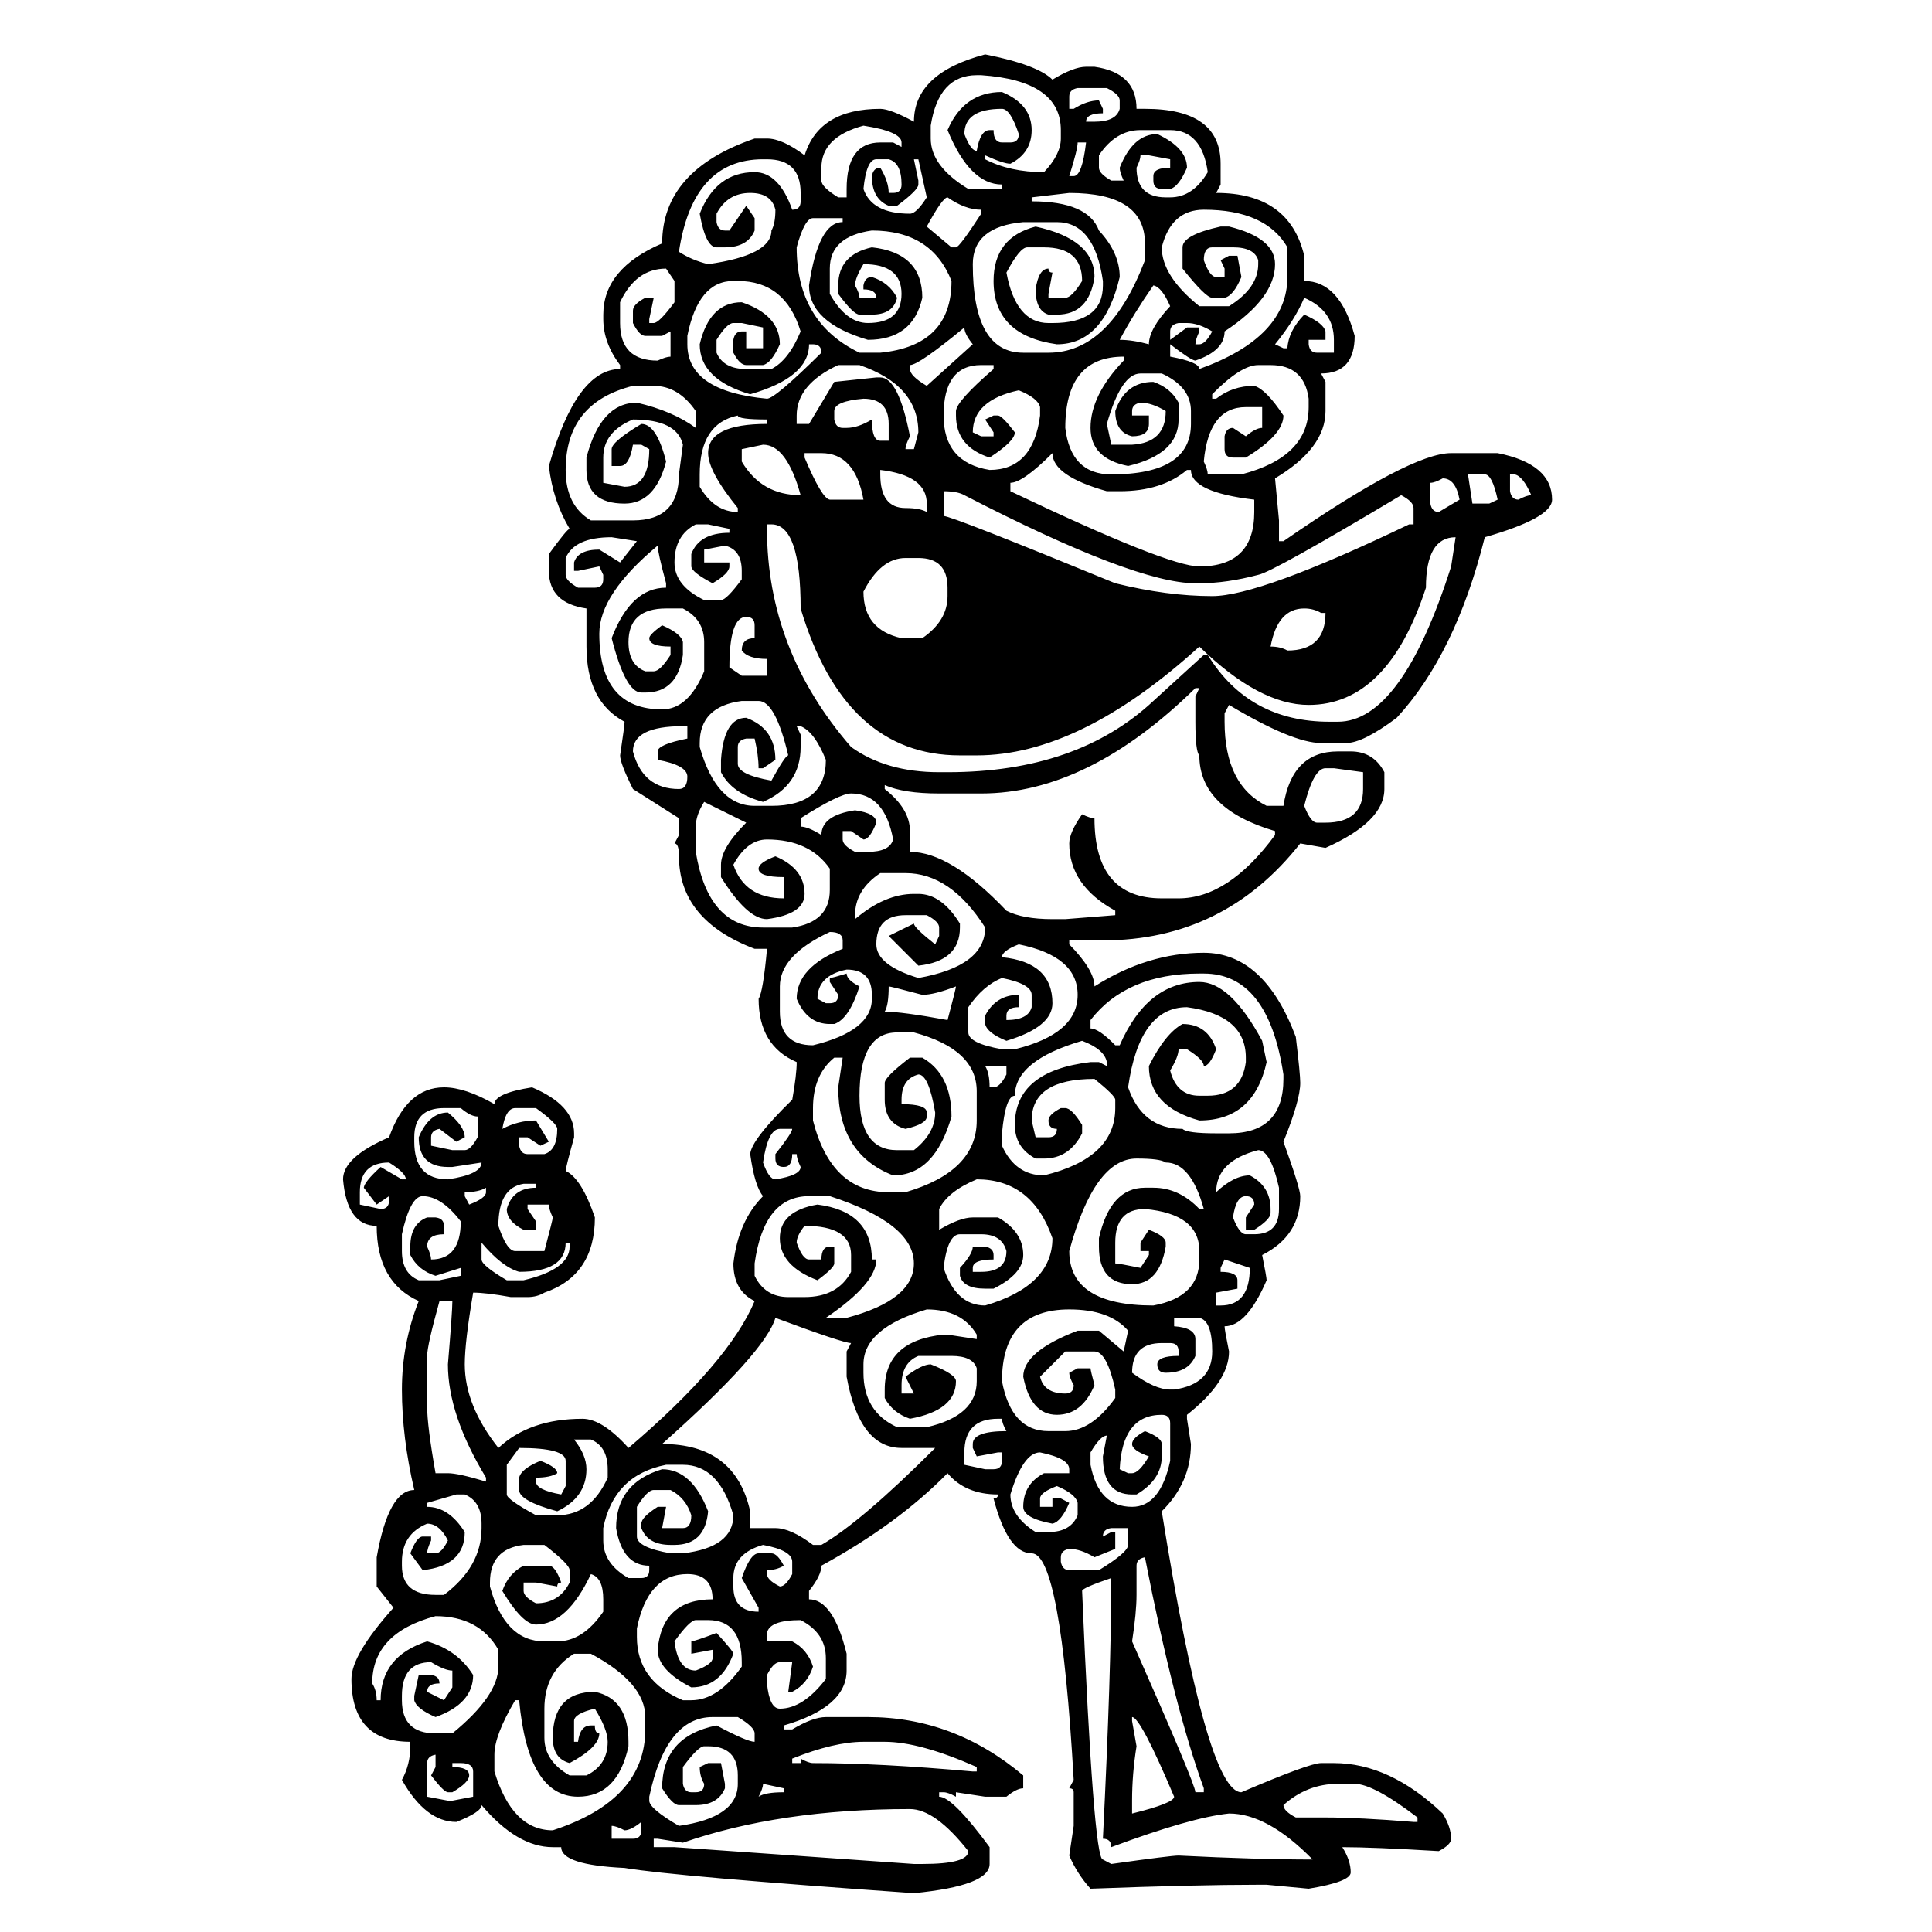 <?xml version="1.0" encoding="utf-8"?>
<!-- Generator: Adobe Illustrator 17.0.0, SVG Export Plug-In . SVG Version: 6.00 Build 0)  -->
<!DOCTYPE svg PUBLIC "-//W3C//DTD SVG 1.1//EN" "http://www.w3.org/Graphics/SVG/1.1/DTD/svg11.dtd">
<svg version="1.1" id="Layer_1" xmlns="http://www.w3.org/2000/svg" xmlns:xlink="http://www.w3.org/1999/xlink" x="0px" y="0px"
	 width="200px" height="200px" viewBox="0 0 200 200" enable-background="new 0 0 200 200" xml:space="preserve">
<g>
	<path d="M101.982,5.632c3.618,0.717,5.94,1.587,6.965,2.612c1.468-0.887,2.629-1.332,3.482-1.332h0.87
		c2.901,0.41,4.354,1.861,4.354,4.353h0.87c5.224,0,7.835,1.895,7.835,5.684V19.1l-0.461,0.871c5.053,0,8.092,2.168,9.116,6.504
		v2.612c2.458,0,4.199,1.895,5.223,5.684c0,2.595-1.16,3.892-3.481,3.892l0.461,0.871v3.021c0,2.561-1.741,4.882-5.224,6.964
		l0.409,4.353v2.151h0.461c8.774-6.077,14.561-9.116,17.36-9.116h4.813c3.756,0.751,5.634,2.356,5.634,4.814
		c0,1.264-2.322,2.561-6.965,3.892c-2.015,8.058-5.053,14.288-9.115,18.692c-2.322,1.741-4.063,2.611-5.224,2.611h-2.611
		c-1.946,0-5.121-1.313-9.525-3.943l-0.461,0.871v0.871c0,4.37,1.45,7.271,4.353,8.706h1.741c0.58-3.755,2.458-5.633,5.634-5.633
		h1.331c1.57,0,2.73,0.717,3.482,2.151v1.741c0,2.253-2.032,4.285-6.094,6.094l-2.612-0.461
		c-5.258,6.692-12.068,10.037-20.433,10.037h-3.482v0.41c1.741,1.775,2.611,3.226,2.611,4.353c3.653-2.321,7.426-3.482,11.317-3.482
		c4.165,0,7.341,2.902,9.525,8.706c0.308,2.561,0.461,4.148,0.461,4.763c0,1.195-0.581,3.227-1.741,6.094
		c1.16,3.209,1.741,5.087,1.741,5.633c0,2.732-1.314,4.763-3.943,6.094c0.308,1.536,0.461,2.407,0.461,2.612
		c-1.365,3.175-2.816,4.763-4.353,4.763c0,0.239,0.153,1.109,0.461,2.611c0,2.083-1.451,4.268-4.353,6.555v0.41l0.409,2.612
		c0,2.663-1.008,4.984-3.021,6.964c3.106,19.391,5.854,29.087,8.245,29.087c4.711-2.015,7.459-3.021,8.245-3.021h1.331
		c3.857,0,7.612,1.741,11.267,5.223c0.58,0.956,0.87,1.826,0.87,2.612c0,0.41-0.427,0.836-1.28,1.28
		c-4.541-0.273-7.869-0.41-9.985-0.41c0.58,0.922,0.87,1.792,0.87,2.612c0,0.648-1.451,1.211-4.353,1.69l-4.354-0.41h-0.87
		c-4.302,0-10.089,0.136-17.36,0.41c-0.922-1.024-1.656-2.168-2.202-3.431l0.461-3.073v-3.482c0-0.273-0.153-0.41-0.461-0.41
		l0.461-0.871c-0.889-15.637-2.339-23.454-4.353-23.454c-1.64,0-2.954-1.895-3.943-5.685c0.307,0,0.461-0.137,0.461-0.41
		c-2.254,0-3.995-0.734-5.224-2.202c-3.449,3.516-7.802,6.708-13.059,9.576c0,0.683-0.428,1.553-1.28,2.612v0.871
		c1.672,0,2.97,1.877,3.892,5.633v1.741c0,2.526-2.168,4.421-6.504,5.685v0.41h0.871c1.434-0.854,2.594-1.28,3.482-1.28h4.353
		c5.94,0,11.3,2.014,16.08,6.043v1.331c-0.444,0-1.024,0.29-1.741,0.871h-2.202l-3.021-0.461v0.461
		c-0.546-0.307-0.973-0.461-1.28-0.461H97.22v0.461c0.922,0,2.663,1.741,5.224,5.224v1.741c0,1.502-2.611,2.509-7.835,3.021
		c-16.524-1.161-26.51-2.032-29.958-2.612c-4.37-0.205-6.555-0.922-6.555-2.151h-0.871c-2.458,0-4.916-1.452-7.374-4.353
		c0,0.478-0.871,1.058-2.611,1.741c-2.118,0-3.995-1.452-5.634-4.353c0.58-1.059,0.871-2.219,0.871-3.482v-0.461
		c-4.063,0-6.095-2.168-6.095-6.504c0-1.673,1.451-4.131,4.354-7.374l-1.741-2.202v-3.021c0.819-4.644,2.116-6.965,3.892-6.965
		c-0.854-3.653-1.28-7.118-1.28-10.396c0-3.175,0.58-6.23,1.741-9.167c-2.902-1.297-4.353-3.892-4.353-7.784
		c-2.049,0-3.21-1.604-3.482-4.813c0-1.537,1.588-2.987,4.763-4.353c1.229-3.448,3.124-5.172,5.685-5.172
		c1.467,0,3.208,0.581,5.223,1.741c0-0.75,1.298-1.332,3.893-1.741c2.901,1.229,4.353,2.816,4.353,4.763v0.41
		c-0.581,2.083-0.87,3.244-0.87,3.482c1.092,0.512,2.1,2.117,3.021,4.813c0,3.995-1.741,6.589-5.224,7.784
		c-0.513,0.307-1.094,0.461-1.741,0.461h-1.741c-1.708-0.308-3.005-0.461-3.893-0.461c-0.58,3.414-0.87,5.889-0.87,7.425
		c0,2.834,1.16,5.718,3.482,8.655c2.15-2.015,5.052-3.021,8.706-3.021c1.364,0,2.952,1.006,4.762,3.021
		c6.931-5.906,11.283-10.976,13.059-15.209c-1.468-0.717-2.201-2.014-2.201-3.892c0.341-2.936,1.364-5.257,3.072-6.965
		c-0.581-0.682-1.024-2.133-1.331-4.353c0.067-0.99,1.519-2.868,4.353-5.633c0.308-1.741,0.461-3.038,0.461-3.892
		c-2.63-1.126-3.943-3.311-3.943-6.555c0.308-0.478,0.597-2.202,0.87-5.172h-1.28c-5.223-1.979-7.835-5.172-7.835-9.576
		c0-0.888-0.153-1.332-0.461-1.332l0.461-0.871v-1.741l-4.763-3.021c-0.888-1.775-1.331-2.936-1.331-3.482
		c0.308-2.048,0.461-3.208,0.461-3.482c-2.63-1.4-3.943-3.995-3.943-7.784v-3.943c-2.595-0.375-3.892-1.672-3.892-3.892v-1.741
		c1.263-1.741,1.979-2.612,2.15-2.612c-1.161-1.946-1.878-4.114-2.15-6.504c1.911-6.691,4.369-10.037,7.374-10.037v-0.41
		c-1.161-1.536-1.741-3.124-1.741-4.763v-0.461c0-3.175,2.031-5.633,6.094-7.374c0-5.052,3.192-8.671,9.576-10.857h1.28
		c1.059,0,2.356,0.581,3.893,1.741c0.989-3.208,3.602-4.813,7.835-4.813c0.683,0,1.844,0.444,3.482,1.332
		C94.608,9.251,97.066,6.93,101.982,5.632z M37.253,123.416v1.28l2.15,0.461c0.58,0,0.871-0.29,0.871-0.871v-0.461l-1.28,0.871
		l-1.332-1.741c0.034-0.41,0.615-1.126,1.741-2.15l2.202,1.28h0.41c0-0.443-0.581-1.024-1.741-1.741
		C38.26,120.343,37.253,121.367,37.253,123.416z M38.533,174.268c0.307,0.478,0.461,1.058,0.461,1.741h0.409
		c0-3.039,1.604-5.07,4.814-6.094c2.082,0.58,3.669,1.741,4.762,3.482c0,1.979-1.298,3.431-3.892,4.353
		c-1.331-0.581-2.066-1.161-2.202-1.741v-0.461l0.461-2.151h1.28c0.58,0.068,0.871,0.358,0.871,0.871c-0.854,0-1.28,0.29-1.28,0.871
		l1.741,0.871l0.87-1.332v-1.741c-0.512,0-1.247-0.291-2.202-0.871c-2.015,0-3.021,1.16-3.021,3.482v0.461
		c0,2.287,1.16,3.431,3.482,3.431h1.741c3.175-2.595,4.763-4.899,4.763-6.914v-1.741c-1.332-2.322-3.5-3.482-6.504-3.482
		C40.718,168.463,38.533,170.785,38.533,174.268z M41.605,127.769v1.741c0,1.536,0.58,2.543,1.741,3.021h2.151l2.201-0.461v-0.819
		l-2.611,0.819c-1.195-0.375-2.066-1.092-2.611-2.151v-0.871c0-1.57,0.58-2.577,1.741-3.021h0.87
		c0.58,0.069,0.871,0.358,0.871,0.871v0.871c-1.161,0-1.741,0.427-1.741,1.28c0.272,0.581,0.409,1.024,0.409,1.332
		c2.049,0,3.072-1.314,3.072-3.943c-1.331-1.741-2.646-2.612-3.942-2.612C42.902,123.825,42.185,125.14,41.605,127.769z
		 M44.218,155.576v0.41c1.502,0,2.799,0.871,3.892,2.612c0,2.321-1.451,3.636-4.353,3.943l-1.28-1.741
		c0.443-1.161,0.87-1.741,1.28-1.741h0.87v0.41c-0.273,0.58-0.409,1.024-0.409,1.332h0.87c0.41,0,0.836-0.444,1.28-1.332
		c-0.581-1.161-1.298-1.741-2.15-1.741c-1.741,0.717-2.612,2.031-2.612,3.943v0.41c0,2.014,1.16,3.021,3.482,3.021h0.871
		c2.594-1.946,3.892-4.25,3.892-6.914v-0.461c0-1.536-0.581-2.543-1.741-3.021h-0.87L44.218,155.576z M42.886,117.731v0.461
		c0,2.595,1.16,3.892,3.482,3.892c2.321-0.341,3.482-0.922,3.482-1.741l-3.021,0.461h-0.461c-2.015,0-3.021-1.024-3.021-3.073
		c0.717-1.707,1.724-2.561,3.021-2.561c1.16,0.956,1.741,1.81,1.741,2.561l-0.87,0.461l-1.741-1.332
		c-0.581,0.103-0.871,0.393-0.871,0.871v0.871l2.202,0.461h1.28c0.409,0,0.853-0.443,1.331-1.332v-2.151
		c-0.479,0-1.059-0.29-1.741-0.871h-1.74C43.91,114.71,42.886,115.717,42.886,117.731z M45.498,134.682
		c-0.854,3.072-1.28,4.967-1.28,5.684v5.224c0,1.332,0.289,3.636,0.87,6.914h1.28c0.717,0,2.031,0.29,3.943,0.87v-0.41
		c-2.63-4.336-3.943-8.245-3.943-11.727c0.308-3.653,0.461-5.838,0.461-6.555H45.498z M44.218,182.513v3.482l2.15,0.41h0.461
		l2.15-0.41v-2.612c0-0.581-0.427-0.87-1.28-0.87h-0.87v0.41c1.16,0,1.741,0.29,1.741,0.871c0,0.478-0.581,1.058-1.741,1.741h-0.461
		c-0.273,0-0.854-0.581-1.741-1.741l0.461-0.871v-1.28C44.507,181.744,44.218,182.034,44.218,182.513z M48.109,123.416v0.41
		l0.461,0.871c1.16-0.443,1.741-0.871,1.741-1.28v-0.461C49.799,123.262,49.064,123.416,48.109,123.416z M49.85,128.639v1.741
		c0,0.41,0.87,1.126,2.611,2.151h1.741c3.176-0.75,4.763-1.912,4.763-3.482v-0.41h-0.409c0,2.015-1.605,3.021-4.814,3.021
		C52.547,131.32,51.25,130.312,49.85,128.639z M50.72,163.821v0.41c1.024,3.79,2.901,5.684,5.634,5.684h1.331
		c1.775,0,3.362-1.024,4.763-3.072v-1.28c0-1.503-0.428-2.374-1.28-2.612c-1.639,3.482-3.533,5.223-5.685,5.223
		c-0.922,0-2.083-1.161-3.482-3.482c0.41-1.196,1.144-2.066,2.202-2.612h2.612c0.443,0,0.87,0.58,1.28,1.741
		c-0.274,0-0.41,0.136-0.41,0.41l-2.202-0.41h-1.28v0.871c0,0.41,0.427,0.836,1.28,1.28c1.604,0,2.766-0.717,3.482-2.151v-1.28
		c0-0.41-0.87-1.28-2.611-2.612h-2.151C51.881,160.202,50.72,161.499,50.72,163.821z M56.354,176.879v3.021
		c0,1.604,0.87,2.901,2.611,3.892h1.741c1.468-0.717,2.202-1.878,2.202-3.482c0-0.854-0.444-1.998-1.331-3.431
		c-1.435,0.341-2.151,0.768-2.151,1.28v2.151h0.41c0.136-1.127,0.58-1.69,1.331-1.69h0.41c0,0.545,0.153,0.819,0.461,0.819
		c0,0.955-1.024,1.979-3.073,3.073c-1.161-0.308-1.741-1.178-1.741-2.612c0-3.175,1.451-4.763,4.354-4.763
		c2.321,0.478,3.481,2.202,3.481,5.172v0.461c-0.751,3.482-2.492,5.223-5.223,5.223c-3.449,0-5.479-3.329-6.095-9.986h-0.409
		c-1.435,2.424-2.151,4.302-2.151,5.633v1.741c1.229,4.062,3.243,6.094,6.043,6.094c6.384-2.083,9.576-5.565,9.576-10.447v-1.28
		c0-2.356-1.878-4.541-5.633-6.555h-1.741C57.379,172.458,56.354,174.353,56.354,176.879z M51.592,126.898
		c0.58,1.741,1.16,2.612,1.741,2.612h3.021c0.58-2.185,0.87-3.346,0.87-3.482c-0.273-0.58-0.409-1.024-0.409-1.332h-2.202v0.461
		l0.87,1.28v0.871h-1.28c-1.161-0.58-1.741-1.297-1.741-2.151c0.41-1.467,1.417-2.202,3.021-2.202v-0.41h-1.28
		C52.462,122.819,51.592,124.27,51.592,126.898z M52.001,116.861c1.093-0.58,2.254-0.871,3.482-0.871l1.332,2.202l-0.871,0.41
		l-1.331-0.871h-0.871v0.871c0.103,0.581,0.393,0.871,0.871,0.871h1.741c0.887-0.273,1.331-1.144,1.331-2.612
		c0-0.375-0.734-1.092-2.202-2.151h-2.15C52.683,114.71,52.24,115.427,52.001,116.861z M59.427,149.021
		c0.854,1.058,1.28,2.082,1.28,3.073c0,1.946-1.008,3.396-3.021,4.353c-2.629-0.717-3.943-1.451-3.943-2.202v-1.28
		c0.137-0.614,0.871-1.195,2.202-1.741c1.16,0.443,1.741,0.871,1.741,1.28c-0.479,0.307-1.212,0.46-2.202,0.46v0.41
		c0,0.581,0.871,1.024,2.612,1.332l0.461-0.871v-2.611c0-0.888-1.605-1.332-4.814-1.332l-1.28,1.741v3.072
		c0,0.341,1.007,1.058,3.021,2.151h2.202c2.321,0,4.062-1.298,5.224-3.892v-0.87c0-1.571-0.581-2.595-1.741-3.073H59.427z
		 M58.556,48.648c0,2.458,0.87,4.199,2.611,5.224h4.353c3.176,0,4.763-1.587,4.763-4.763l0.41-3.073
		c-0.41-1.741-2.134-2.611-5.173-2.611c-2.048,0.854-3.072,2.168-3.072,3.943v2.612l2.202,0.41c1.707,0,2.561-1.297,2.561-3.892
		l-0.819-0.461H65.52c-0.239,1.469-0.683,2.202-1.331,2.202h-0.871v-1.741c0-0.512,1.024-1.382,3.073-2.611
		c1.058,0,1.911,1.298,2.561,3.892c-0.752,2.902-2.186,4.353-4.302,4.353c-2.63,0-3.943-1.16-3.943-3.482v-1.28
		c0.99-3.79,2.731-5.684,5.224-5.684c2.491,0.581,4.523,1.451,6.094,2.612v-1.741c-1.195-1.741-2.646-2.612-4.353-2.612H65.52
		C60.878,41.104,58.556,44.006,58.556,48.648z M58.556,57.764v1.741c0,0.41,0.426,0.854,1.28,1.331h1.741
		c0.58,0,0.87-0.29,0.87-0.871v-0.46l-0.409-0.871l-2.202,0.461h-0.41v-0.871c0.272-0.888,1.144-1.332,2.612-1.332l2.15,1.332
		l1.741-2.202l-2.612-0.41C60.759,55.613,59.171,56.33,58.556,57.764z M62.039,65.599c0,5.224,2.167,7.835,6.503,7.835
		c1.81,0,3.26-1.314,4.354-3.943V66.47c0-1.57-0.735-2.731-2.202-3.482h-1.741c-2.595,0-3.893,1.161-3.893,3.482
		c0,1.571,0.58,2.578,1.741,3.021h0.871c0.443,0,1.024-0.563,1.741-1.69v-0.871c-1.469,0-2.202-0.29-2.202-0.871
		c0-0.238,0.443-0.683,1.331-1.332c1.332,0.581,2.049,1.161,2.151,1.741v1.332c-0.376,2.595-1.674,3.892-3.893,3.892h-0.409
		c-1.093,0-2.117-1.877-3.073-5.633c1.332-3.482,3.209-5.224,5.634-5.224v-0.46c-0.581-2.151-0.871-3.448-0.871-3.892
		C64.053,59.83,62.039,62.868,62.039,65.599z M62.448,158.188v1.28c0,1.604,0.87,2.901,2.611,3.892h1.332
		c0.546,0,0.819-0.274,0.819-0.819v-0.461c-1.844,0-2.988-1.298-3.432-3.892c0-3.107,1.588-5.139,4.763-6.094
		c2.049,0,3.637,1.451,4.763,4.353c-0.205,2.321-1.365,3.482-3.482,3.482h-0.409c-1.571,0-2.578-0.581-3.021-1.741v-0.461
		c0-0.444,0.563-1.024,1.689-1.741h0.871l-0.41,2.202h2.151c0.58,0,0.87-0.444,0.87-1.332c-0.376-1.195-1.093-2.066-2.15-2.612
		h-1.741c-0.444,0-1.024,0.581-1.741,1.741v3.073c0,0.75,1.16,1.332,3.482,1.741h1.28c3.482-0.41,5.224-1.725,5.224-3.943
		c-0.991-3.482-2.732-5.223-5.224-5.223h-1.741C65.333,152.35,63.165,154.534,62.448,158.188z M64.65,189.477
		c-0.581-0.307-1.024-0.461-1.332-0.461v1.332h2.202c0.58,0,0.871-0.291,0.871-0.871v-0.871
		C65.675,189.187,65.094,189.477,64.65,189.477z M64.189,31.288v2.151c0,2.595,1.297,3.892,3.892,3.892
		c0.58-0.273,1.024-0.41,1.332-0.41V34.31l-0.871,0.461h-1.741c-0.409,0-0.837-0.443-1.28-1.332v-1.28
		c0-0.443,0.427-0.887,1.28-1.332h0.871l-0.461,2.202v0.41h0.461c0.375,0,1.092-0.717,2.15-2.151v-2.202l-0.87-1.28
		C66.869,27.806,65.281,28.967,64.189,31.288z M65.52,77.787c0.683,2.595,2.271,3.892,4.763,3.892c0.58,0,0.871-0.426,0.871-1.28
		c0-0.785-1.024-1.365-3.073-1.741v-0.871c0-0.478,1.024-0.921,3.073-1.332v-1.28h-0.461C67.244,75.176,65.52,76.046,65.52,77.787z
		 M65.93,168.583v0.87c0,3.039,1.588,5.224,4.763,6.555h0.87c1.844,0,3.585-1.161,5.224-3.482v-0.461
		c0-2.902-1.161-4.353-3.482-4.353h-1.28c-0.409,0-1.145,0.733-2.202,2.202c0.238,2.014,0.974,3.021,2.202,3.021
		c1.16-0.444,1.741-0.871,1.741-1.28v-0.871l-2.202,0.41v-1.28c0.205,0,1.075-0.291,2.612-0.871c1.16,1.263,1.741,1.98,1.741,2.151
		c-0.854,2.321-2.305,3.482-4.354,3.482c-2.322-1.195-3.482-2.493-3.482-3.892c0.308-3.482,2.202-5.223,5.685-5.223
		c0-1.741-0.87-2.612-2.611-2.612C68.422,162.95,66.68,164.827,65.93,168.583z M67.211,186.404c0,0.546,1.024,1.417,3.072,2.612
		c4.062-0.581,6.095-2.032,6.095-4.353v-0.87c0-2.015-1.024-3.021-3.073-3.021h-0.409c-0.41,0-1.145,0.717-2.202,2.151v1.741
		c0.103,0.581,0.392,0.871,0.87,0.871h0.461c0.58,0,0.871-0.29,0.871-0.871c-0.308-0.512-0.461-1.093-0.461-1.741l0.87-0.41h1.332
		l0.409,2.15v0.461c-0.479,1.161-1.485,1.741-3.021,1.741h-1.741c-0.444,0-1.024-0.581-1.741-1.741c0-3.584,1.878-5.753,5.634-6.503
		c2.116,1.126,3.431,1.69,3.942,1.69v-0.871c0-0.444-0.58-1.007-1.74-1.69h-2.612c-3.209,0-5.395,2.748-6.555,8.245V186.404z
		 M70.693,190.757l-2.612-0.41h-0.409v0.871h2.15l24.786,1.741h0.87c3.176,0,4.763-0.444,4.763-1.332
		c-2.287-2.902-4.302-4.353-6.043-4.353C85.22,187.275,77.384,188.435,70.693,190.757z M80.269,136.423
		c-0.684,2.355-4.592,6.708-11.728,13.059c5.053,0,8.092,2.321,9.116,6.964v1.741h2.611c1.058,0,2.355,0.58,3.892,1.741h0.871
		c2.73-1.571,6.657-4.916,11.778-10.037h-3.482c-2.902,0-4.797-2.458-5.685-7.375v-2.612l0.461-0.871
		C87.558,139.035,84.946,138.164,80.269,136.423z M69.822,58.225c0,1.605,1.024,2.902,3.073,3.892h1.741
		c0.375,0,1.092-0.717,2.15-2.151v-0.87c0-1.468-0.581-2.338-1.741-2.612l-2.15,0.41v1.332h2.611v0.41
		c0,0.479-0.581,1.059-1.741,1.741c-1.434-0.751-2.168-1.332-2.202-1.741v-1.28c0.546-1.468,1.86-2.202,3.943-2.202v-0.41
		l-2.202-0.461h-1.28C70.556,55.033,69.822,56.348,69.822,58.225z M70.283,26.065c0.888,0.581,1.896,1.007,3.021,1.28
		c4.37-0.615,6.555-1.775,6.555-3.482c0.273-0.478,0.41-1.195,0.41-2.151c-0.273-1.16-1.145-1.741-2.611-1.741
		c-1.571,0-2.732,0.717-3.482,2.151v0.871c0.103,0.581,0.392,0.871,0.87,0.871h0.461l1.741-2.561l0.87,1.28v1.28
		c-0.479,1.161-1.502,1.741-3.072,1.741h-0.87c-0.752,0-1.332-1.16-1.741-3.482c1.126-2.868,3.021-4.302,5.684-4.302
		c1.673,0,2.971,1.298,3.893,3.892c0.58,0,0.87-0.29,0.87-0.871v-0.871c0-2.321-1.161-3.482-3.482-3.482h-0.409
		C74.14,16.488,71.239,19.681,70.283,26.065z M71.154,34.771v0.871c0,3.244,2.747,5.121,8.244,5.633
		c0.546,0,2.424-1.588,5.634-4.763c0-0.58-0.291-0.871-0.871-0.871h-0.409c0,2.288-2.032,4.012-6.094,5.172
		c-3.482-1.024-5.224-2.748-5.224-5.172c0.683-2.901,2.133-4.353,4.353-4.353c2.629,0.888,3.943,2.339,3.943,4.353
		c-0.581,1.298-1.161,2.015-1.741,2.151h-1.741c-0.444,0-0.888-0.426-1.331-1.28V35.18c0.102-0.58,0.392-0.871,0.87-0.871h0.461
		v1.741h1.741V33.9l-2.202-0.461h-0.87c-0.444,0-1.024,0.581-1.741,1.741v1.332c0.478,1.126,1.502,1.69,3.072,1.69h2.611
		c1.195-0.615,2.202-1.912,3.021-3.892c-1.059-3.482-3.226-5.223-6.503-5.223h-0.461C73.492,29.086,71.904,30.981,71.154,34.771z
		 M72.895,83.011c-0.581,0.922-0.871,1.775-0.871,2.561v2.612c0.854,5.223,3.175,7.835,6.965,7.835h3.021
		c2.594-0.375,3.892-1.672,3.892-3.892v-2.202c-1.4-2.014-3.567-3.021-6.504-3.021c-1.365,0-2.526,0.871-3.481,2.612
		c0.784,2.322,2.525,3.482,5.223,3.482v-2.202c-1.741,0-2.611-0.29-2.611-0.871c0-0.41,0.58-0.836,1.741-1.28
		c2.014,0.854,3.021,2.151,3.021,3.892c0,1.4-1.298,2.271-3.893,2.612c-1.365,0-2.953-1.451-4.762-4.353v-1.28
		c0-1.161,0.87-2.612,2.611-4.353L72.895,83.011z M72.434,50.39c1.023,1.741,2.338,2.612,3.943,2.612v-0.41
		c-2.049-2.526-3.073-4.421-3.073-5.685c0-2.014,2.031-3.021,6.094-3.021v-0.461c-2.015,0-3.021-0.136-3.021-0.41
		c-2.63,0.546-3.943,2.578-3.943,6.094V50.39z M72.434,76.917v0.41c1.16,4.063,3.055,6.094,5.684,6.094h1.741
		c3.756,0,5.634-1.587,5.634-4.763c-0.786-1.946-1.656-3.106-2.612-3.482h-0.409l0.409,0.87v1.28c0,2.663-1.298,4.558-3.892,5.685
		c-2.151-0.58-3.603-1.604-4.353-3.073v-1.28c0.204-2.901,1.075-4.353,2.611-4.353c2.014,0.751,3.021,2.202,3.021,4.353l-1.28,0.871
		h-0.461c0-0.887-0.137-1.912-0.41-3.073h-0.87c-0.581,0.103-0.87,0.393-0.87,0.871v1.741c0,0.751,1.16,1.332,3.481,1.741
		c0.956-1.741,1.537-2.612,1.741-2.612c-0.888-3.755-1.912-5.633-3.072-5.633h-1.741C73.885,72.94,72.434,74.391,72.434,76.917z
		 M75.507,69.082l1.28,0.871h2.611v-1.741c-1.298,0-2.168-0.29-2.611-0.871c0-0.853,0.443-1.28,1.331-1.28v-1.332
		c0-0.58-0.29-0.871-0.87-0.871C76.087,63.858,75.507,65.599,75.507,69.082z M75.917,163.36v0.871c0,1.741,0.87,2.612,2.611,2.612
		v-0.41l-1.741-3.073c0.58-1.708,1.16-2.561,1.741-2.561h1.331c0.41,0,0.837,0.426,1.28,1.28c-0.512,0.307-1.093,0.461-1.741,0.461
		v0.41c0,0.41,0.443,0.836,1.332,1.28c0.409,0,0.836-0.427,1.28-1.28v-1.28c0-0.786-1.008-1.366-3.021-1.741
		C76.94,160.509,75.917,161.652,75.917,163.36z M76.787,46.498v1.28c1.365,2.322,3.396,3.482,6.094,3.482
		c-0.956-3.482-2.253-5.224-3.892-5.224L76.787,46.498z M78.118,130.79v1.28c0.718,1.468,1.878,2.202,3.482,2.202h1.69
		c2.287,0,3.892-0.871,4.813-2.612v-1.741c0-2.014-1.604-3.021-4.813-3.021c-0.547,0.684-0.819,1.264-0.819,1.741
		c0.409,1.161,0.836,1.741,1.28,1.741h1.28c0-0.887,0.289-1.332,0.87-1.332h0.461v1.741c0,0.307-0.581,0.888-1.741,1.741
		c-2.595-0.99-3.892-2.44-3.892-4.353c0-1.877,1.297-3.038,3.892-3.482c3.756,0.479,5.634,2.374,5.634,5.685h0.461
		c0,1.673-1.741,3.687-5.224,6.043h2.15c4.643-1.229,6.965-3.106,6.965-5.633c0-2.766-2.902-5.086-8.706-6.965h-2.15
		C80.644,123.825,78.766,126.147,78.118,130.79z M78.989,184.663c0,0.308-0.153,0.751-0.461,1.332
		c0.443-0.307,1.313-0.461,2.611-0.461v-0.41L78.989,184.663z M78.989,120.343c0.409,1.161,0.836,1.741,1.28,1.741
		c1.741-0.273,2.611-0.7,2.611-1.28c-0.273-0.581-0.409-1.024-0.409-1.332h-0.461c0,0.888-0.291,1.332-0.871,1.332
		s-0.87-0.29-0.87-0.871v-0.461c1.16-1.468,1.741-2.338,1.741-2.612h-1.28C79.911,116.861,79.33,118.022,78.989,120.343z
		 M79.398,54.282v0.461c0,8.365,2.901,15.893,8.706,22.583c2.424,1.741,5.462,2.612,9.115,2.612h0.871
		c8.944,0,16.046-2.458,21.304-7.374l5.223-4.763h0.41c2.833,4.609,7.032,6.914,12.598,6.914h0.871c4.403,0,8.312-5.36,11.727-16.08
		l0.461-3.021c-2.048,0-3.072,1.741-3.072,5.223c-2.63,8.091-6.675,12.137-12.137,12.137c-3.415,0-7.188-2.014-11.317-6.043
		c-8.263,7.511-15.944,11.266-23.045,11.266h-1.741c-7.955,0-13.452-5.07-16.49-15.209c0-5.803-1.007-8.706-3.021-8.706H79.398z
		 M79.398,169.044v0.871h2.612c1.058,0.546,1.774,1.417,2.15,2.612c-0.376,1.195-1.093,2.065-2.15,2.612H81.6l0.41-3.073h-1.28
		c-0.444,0-0.889,0.443-1.332,1.332v0.871c0.171,1.741,0.615,2.612,1.332,2.612c1.604,0,3.191-1.024,4.763-3.073v-2.151
		c0-1.741-0.871-3.056-2.612-3.943C80.73,167.713,79.569,168.156,79.398,169.044z M80.73,102.112v2.612
		c0,2.322,1.144,3.482,3.431,3.482c4.062-0.99,6.095-2.594,6.095-4.813v-0.41c0-1.741-0.871-2.612-2.612-2.612
		c-2.015,0.41-3.021,1.417-3.021,3.021l0.871,0.461h0.409c0.58,0,0.871-0.29,0.871-0.871l-0.871-1.332v-0.41
		c0.171,0,0.751-0.154,1.741-0.461c0,0.444,0.443,0.888,1.332,1.332c-0.718,2.253-1.588,3.551-2.612,3.892h-0.461
		c-1.57,0-2.714-0.871-3.431-2.612c0-2.185,1.587-3.909,4.763-5.172V97.35c0-0.58-0.444-0.871-1.332-0.871
		C82.454,98.084,80.73,99.961,80.73,102.112z M82.011,182.052v0.461h0.87v-0.461c0.546,0.307,0.974,0.461,1.28,0.461
		c4.575,0,10.089,0.29,16.541,0.87h0.41v-0.46c-3.927-1.741-7.102-2.612-9.525-2.612h-2.202
		C87.37,180.311,84.912,180.891,82.011,182.052z M82.471,25.604c0,5.19,2.167,8.826,6.504,10.908h2.15
		c4.916-0.478,7.374-2.953,7.374-7.425c-1.365-3.482-4.114-5.224-8.244-5.224c-2.902,0.41-4.354,1.724-4.354,3.943v2.611
		c1.127,2.015,2.44,3.021,3.943,3.021c2.321,0,3.482-1.006,3.482-3.021c0-2.048-1.314-3.072-3.943-3.072
		c-0.581,0.956-0.87,1.69-0.87,2.202c0.307,0.547,0.461,0.973,0.461,1.28h1.741c0-0.58-0.444-0.87-1.332-0.87v-0.41
		c0.103-0.58,0.393-0.87,0.871-0.87c1.194,0.376,2.064,1.093,2.611,2.15c-0.273,1.161-1.145,1.741-2.611,1.741h-1.28
		c-0.41,0-1.145-0.717-2.202-2.151v-0.871c0-2.116,1.16-3.431,3.482-3.943c3.482,0.376,5.223,2.117,5.223,5.223
		c-0.648,2.902-2.526,4.353-5.633,4.353c-4.063-1.194-6.094-3.073-6.094-5.633c0.648-4.37,1.809-6.555,3.482-6.555v-0.41h-3.073
		C83.58,22.583,83.017,23.59,82.471,25.604z M82.471,43.016v0.871h1.28l2.611-4.353l4.354-0.461h0.409
		c1.263,0,2.287,2.032,3.072,6.094c-0.307,0.581-0.46,1.024-0.46,1.331h0.87l0.461-1.741c0-3.243-2.031-5.564-6.094-6.965h-2.202
		C83.905,39.124,82.471,40.865,82.471,43.016z M82.881,84.701v0.871c0.513,0,1.229,0.291,2.151,0.871
		c0-1.365,1.16-2.219,3.482-2.561c1.467,0.205,2.202,0.632,2.202,1.28c-0.444,1.161-0.889,1.741-1.332,1.741l-1.28-0.871h-0.87
		v0.871c0,0.41,0.426,0.837,1.28,1.28h1.331c1.502,0,2.373-0.427,2.612-1.28c-0.581-3.175-2.032-4.763-4.354-4.763
		C87.319,82.14,85.578,82.994,82.881,84.701z M83.291,46.907v0.461c1.194,2.834,2.065,4.285,2.611,4.353h3.482
		c-0.581-3.208-2.031-4.814-4.353-4.814H83.291z M88.975,113.43c0,3.756,1.297,5.633,3.892,5.633h1.741
		c1.468-1.16,2.202-2.458,2.202-3.892c-0.444-2.628-1.024-3.943-1.741-3.943c-1.161,0.307-1.741,1.178-1.741,2.612v0.461
		c1.741,0,2.611,0.291,2.611,0.871v0.41c0,0.512-0.734,0.939-2.201,1.28c-1.435-0.375-2.151-1.383-2.151-3.021v-1.741
		c0-0.41,0.871-1.28,2.611-2.612h1.28c2.015,1.161,3.021,3.193,3.021,6.094c-1.161,4.063-3.175,6.094-6.042,6.094
		c-3.79-1.467-5.685-4.506-5.685-9.115l0.461-3.073h-0.871c-1.468,1.196-2.202,2.937-2.202,5.224v1.28
		c1.263,4.951,3.875,7.425,7.836,7.425h1.741c4.916-1.434,7.374-3.909,7.374-7.425v-3.021c0-2.901-2.169-4.933-6.504-6.094h-1.741
		C90.272,106.875,88.975,109.06,88.975,113.43z M85.032,17.359v1.332c0,0.444,0.58,1.024,1.741,1.741h0.87v-0.871
		c0-3.208,1.16-4.814,3.482-4.814h1.332l0.87,0.461v-0.461c0-0.75-1.314-1.331-3.943-1.741
		C86.482,13.792,85.032,15.243,85.032,17.359z M86.363,42.555v0.871c0.103,0.581,0.393,0.871,0.871,0.871h0.409
		c0.785,0,1.655-0.29,2.612-0.871c0,1.468,0.289,2.202,0.87,2.202h0.871v-1.741c0-1.741-0.871-2.612-2.612-2.612
		C87.37,41.445,86.363,41.872,86.363,42.555z M88.514,94.738v0.41c2.048-1.741,4.079-2.612,6.094-2.612h0.461
		c1.604,0,3.038,1.024,4.302,3.073v0.41c0,2.322-1.434,3.636-4.302,3.943l-3.072-3.073l2.611-1.28c0,0.274,0.733,0.991,2.202,2.151
		l0.409-0.871v-0.871c0-0.41-0.427-0.836-1.28-1.28h-2.201c-2.016,0-3.021,1.007-3.021,3.021c0,1.434,1.45,2.595,4.353,3.482
		c4.608-0.819,6.913-2.561,6.913-5.224c-2.39-3.755-5.139-5.633-8.244-5.633h-2.612C89.385,91.546,88.514,92.997,88.514,94.738z
		 M89.385,19.561c0.58,1.708,2.185,2.561,4.813,2.561c0.443,0,1.024-0.563,1.741-1.69l-0.87-3.943h-0.461l0.461,2.202v0.41
		c0,0.376-0.734,1.11-2.202,2.202h-0.87c-1.161-0.478-1.741-1.502-1.741-3.073c0.102-0.58,0.392-0.871,0.87-0.871
		c0.58,0.957,0.871,1.827,0.871,2.612h0.461c0.58,0,0.87-0.29,0.87-0.871c0-1.502-0.444-2.373-1.331-2.612h-1.28
		C90.033,16.488,89.59,17.513,89.385,19.561z M89.385,61.246c0,2.629,1.314,4.234,3.943,4.814h2.15
		c1.741-1.195,2.612-2.646,2.612-4.353v-0.871c0-2.048-1.008-3.072-3.021-3.072h-1.331C92.03,57.764,90.579,58.925,89.385,61.246z
		 M89.385,141.237v0.871c0,2.697,1.16,4.575,3.482,5.633h3.072c3.448-0.786,5.173-2.374,5.173-4.763v-1.332
		c-0.273-0.853-1.145-1.28-2.612-1.28h-3.431c-1.161,0.479-1.741,1.485-1.741,3.021v0.871h1.28l-0.87-1.741
		c1.126-0.853,1.997-1.28,2.611-1.28c1.741,0.684,2.611,1.264,2.611,1.741c0,2.015-1.587,3.311-4.763,3.892
		c-1.195-0.41-2.065-1.126-2.611-2.151v-0.871c0-3.38,2.031-5.274,6.094-5.685h0.41l3.021,0.461v-0.461
		c-1.024-1.741-2.749-2.611-5.173-2.611C91.569,136.851,89.385,138.745,89.385,141.237z M91.126,48.648v0.461
		c0,2.322,0.871,3.482,2.612,3.482c0.989,0,1.723,0.137,2.201,0.41v-0.871C95.939,50.185,94.335,49.024,91.126,48.648z
		 M123.747,71.232c-7.409,7.272-14.8,10.908-22.174,10.908H97.22c-2.458,0-4.336-0.29-5.633-0.871v0.41
		c1.741,1.366,2.611,2.816,2.611,4.353v2.151c2.8,0,6.128,2.031,9.986,6.094c1.127,0.581,2.714,0.871,4.763,0.871h1.331l5.173-0.41
		v-0.461c-3.175-1.741-4.763-4.062-4.763-6.964c0-0.75,0.443-1.758,1.331-3.021c0.546,0.273,0.974,0.41,1.28,0.41
		c0,5.531,2.321,8.296,6.965,8.296h1.741c3.448,0,6.776-2.184,9.986-6.555v-0.41c-5.224-1.537-7.835-4.148-7.835-7.835
		c-0.274-0.272-0.41-1.434-0.41-3.482v-2.612l0.41-0.871H123.747z M91.997,102.112c0,1.298-0.138,2.168-0.41,2.612
		c1.16,0,3.329,0.29,6.504,0.871c0.58-2.185,0.87-3.346,0.87-3.482c-1.502,0.581-2.663,0.871-3.482,0.871
		C93.294,102.403,92.133,102.112,91.997,102.112z M94.198,37.792v0.41c0,0.479,0.58,1.059,1.741,1.741l4.763-4.302
		c-0.581-0.717-0.87-1.297-0.87-1.741C96.69,36.495,94.813,37.792,94.198,37.792z M95.939,23.453l2.561,2.151h0.461
		c0.238,0,1.109-1.16,2.612-3.482v-0.41c-1.094,0-2.254-0.426-3.482-1.28C97.749,20.432,97.032,21.439,95.939,23.453z
		 M96.349,13.006v1.331c0,1.913,1.297,3.654,3.892,5.224h3.482V19.1c-2.22,0-4.097-1.877-5.633-5.633
		c1.127-2.629,3.004-3.943,5.633-3.943c2.049,0.854,3.073,2.168,3.073,3.943c0,1.57-0.735,2.731-2.202,3.482
		c-0.479,0-1.35-0.29-2.612-0.871v0.41c1.707,0.888,3.738,1.332,6.095,1.332c1.16-1.229,1.74-2.389,1.74-3.482v-0.87
		c0-3.414-2.748-5.309-8.244-5.685h-0.461C98.482,7.783,96.895,9.524,96.349,13.006z M97.22,125.157v2.151
		c1.435-0.853,2.595-1.28,3.482-1.28h2.612c1.741,0.991,2.611,2.288,2.611,3.892c0,1.298-1.024,2.458-3.072,3.482h-0.871
		c-1.503,0-2.373-0.443-2.611-1.332v-0.819c0.888-0.956,1.331-1.69,1.331-2.202h1.28c0.58,0.103,0.871,0.393,0.871,0.871v0.461
		c-1.435,0-2.151,0.291-2.151,0.871v0.41h0.871c1.741,0,2.611-0.717,2.611-2.151c-0.308-1.16-1.178-1.741-2.611-1.741h-2.202
		c-0.854,0-1.417,1.161-1.69,3.482c0.854,2.595,2.287,3.892,4.302,3.892c4.643-1.365,6.965-3.688,6.965-6.965
		c-1.4-4.062-4.012-6.094-7.835-6.094C99.132,122.904,97.835,123.928,97.22,125.157z M97.68,43.016c0,3.244,1.588,5.121,4.763,5.633
		c3.004,0,4.745-1.877,5.224-5.633v-0.871c-0.137-0.615-0.87-1.195-2.202-1.741c-3.175,0.683-4.763,2.134-4.763,4.353l0.871,0.41
		h1.28v-0.41l-0.871-1.332l0.871-0.41h0.461c0.272,0,0.853,0.581,1.741,1.741c0,0.614-0.871,1.485-2.612,2.611
		c-2.322-0.75-3.482-2.202-3.482-4.353v-0.461c0.034-0.683,1.332-2.133,3.893-4.353v-0.41h-1.28
		C98.978,37.792,97.68,39.533,97.68,43.016z M97.68,50.851v2.561c0.546,0,6.47,2.322,17.771,6.965
		c3.585,0.888,6.93,1.331,10.037,1.331c3.277,0,10.07-2.475,20.382-7.425h0.461v-1.69c0-0.443-0.428-0.887-1.28-1.332
		c-8.911,5.326-13.845,8.075-14.8,8.245c-2.186,0.581-4.217,0.871-6.094,0.871h-0.41c-4.166,0-12.137-3.039-23.915-9.116
		C99.353,50.987,98.637,50.851,97.68,50.851z M99.832,13.877c0.443,1.161,0.87,1.741,1.28,1.741c0.238-1.434,0.683-2.15,1.331-2.15
		h0.41c0,0.854,0.289,1.28,0.87,1.28h0.871c0.58,0,0.87-0.29,0.87-0.87c-0.581-1.741-1.161-2.612-1.741-2.612
		C101.129,11.265,99.832,12.136,99.832,13.877z M99.832,150.353v1.28l2.15,0.461h0.871c0.58,0,0.87-0.291,0.87-0.871v-0.871h-0.409
		l-2.202,0.41l-0.41-0.871v-0.41c0-0.888,1.16-1.332,3.482-1.332c-0.308-0.546-0.461-0.973-0.461-1.28h-0.409
		C100.992,146.87,99.832,148.03,99.832,150.353z M103.723,99.091c3.482,0.342,5.224,1.929,5.224,4.763
		c0,1.639-1.588,2.937-4.763,3.892c-1.331-0.545-2.065-1.126-2.202-1.741v-0.871c0.751-1.434,1.912-2.151,3.482-2.151v1.28
		c-0.854,0-1.28,0.291-1.28,0.871v0.461c1.502,0,2.373-0.443,2.612-1.332v-1.28c0-0.75-1.024-1.332-3.073-1.741
		c-1.298,0.512-2.458,1.52-3.482,3.021v2.612c0,0.751,1.16,1.331,3.482,1.741h1.332c4.335-1.058,6.503-2.936,6.503-5.633
		c0-2.663-2.031-4.404-6.094-5.224C104.303,98.204,103.723,98.647,103.723,99.091z M106.797,20.432v0.41
		c3.892,0,6.213,1.007,6.964,3.021c1.435,1.536,2.151,3.142,2.151,4.814c-1.093,4.643-3.261,6.964-6.504,6.964
		c-4.37-0.614-6.555-2.799-6.555-6.555c0-3.004,1.45-4.882,4.353-5.633c4.062,0.888,6.094,2.629,6.094,5.224
		c-0.376,2.595-1.673,3.892-3.892,3.892h-0.871c-0.888-0.272-1.331-1.143-1.331-2.611c0.205-1.434,0.648-2.151,1.331-2.151
		c0,0.273,0.137,0.41,0.41,0.41l-0.41,2.202v0.41h1.741c0.443,0,1.024-0.58,1.741-1.741c0-2.321-1.314-3.482-3.942-3.482h-1.741
		c-0.513,0-1.229,0.871-2.151,2.612c0.648,3.482,2.1,5.223,4.353,5.223h0.41c3.482,0,5.224-1.297,5.224-3.892v-0.46
		c-0.581-4.062-2.169-6.094-4.763-6.094h-3.482c-3.482,0.307-5.224,1.759-5.224,4.353c0,6.111,1.741,9.167,5.224,9.167h2.611
		c4.233,0,7.562-3.192,9.986-9.576v-1.741c0-3.482-2.611-5.224-7.835-5.224L106.797,20.432z M101.982,110.357
		c0.308,0.479,0.461,1.212,0.461,2.202h0.41c0.443,0,0.887-0.443,1.331-1.332v-0.871H101.982z M103.723,117.322v1.28
		c0.922,2.048,2.373,3.072,4.354,3.072c4.916-1.194,7.374-3.516,7.374-6.964v-0.871c0-0.273-0.717-0.99-2.151-2.151
		c-4.336,0-6.503,1.434-6.503,4.302l0.409,1.741h1.331c0.581,0,0.871-0.29,0.871-0.871c-0.581,0-0.871-0.29-0.871-0.871
		c0-0.41,0.427-0.836,1.28-1.28h0.461c0.443,0,1.024,0.581,1.741,1.741v0.871c-0.888,1.741-2.202,2.612-3.942,2.612h-0.871
		c-1.434-0.751-2.15-1.912-2.15-3.482c0-3.721,2.611-5.889,7.835-6.504h0.87l0.819,0.41v-0.41c-0.171-0.887-1.023-1.621-2.561-2.202
		c-4.643,1.366-6.964,3.261-6.964,5.685C104.406,113.43,103.962,114.728,103.723,117.322z M103.723,142.978
		c0.648,3.448,2.254,5.172,4.813,5.172h1.741c1.81,0,3.534-1.145,5.173-3.431v-0.871c-0.581-2.628-1.298-3.943-2.151-3.943h-3.021
		l-2.611,2.612c0.272,1.161,1.144,1.741,2.611,1.741c0.58,0,0.871-0.29,0.871-0.871c-0.308-0.545-0.461-0.973-0.461-1.28l0.87-0.461
		h1.332c0,0.137,0.136,0.717,0.409,1.741c-0.854,2.048-2.15,3.073-3.892,3.073c-1.81,0-2.971-1.315-3.482-3.943
		c0-1.741,1.877-3.329,5.633-4.763h2.202l2.561,2.151l0.461-2.151c-1.264-1.467-3.295-2.202-6.094-2.202
		C106.045,135.553,103.723,138.028,103.723,142.978z M104.595,49.98v0.871c10.89,5.19,17.411,7.784,19.562,7.784
		c3.789,0,5.684-1.877,5.684-5.633v-1.28c-4.37-0.512-6.555-1.536-6.555-3.073h-0.409c-1.741,1.468-4.063,2.202-6.965,2.202h-1.332
		c-3.756-1.058-5.633-2.373-5.633-3.943C106.898,48.956,105.447,49.98,104.595,49.98z M104.595,154.705
		c0,1.502,0.87,2.799,2.611,3.892h1.331c1.537,0,2.543-0.581,3.021-1.741v-1.28c-0.137-0.614-0.854-1.195-2.15-1.741
		c-1.161,0.443-1.741,0.871-1.741,1.28v0.871h1.28v-0.871h0.87l0.871,0.461c-0.547,1.297-1.127,2.014-1.741,2.151
		c-2.015-0.376-3.021-0.956-3.021-1.741c0-1.571,0.717-2.731,2.151-3.482h2.611v-0.41c0-0.751-1.008-1.332-3.021-1.741
		C106.506,150.353,105.481,151.803,104.595,154.705z M114.171,159.058l0.87-0.461h0.41v1.741l-2.151,0.871
		c-0.956-0.581-1.826-0.871-2.611-0.871c-0.581,0.103-0.871,0.392-0.871,0.871v0.461c0.103,0.58,0.393,0.871,0.871,0.871h3.072
		c2.015-1.229,3.021-2.1,3.021-2.612v-1.741h-1.741C114.46,158.255,114.171,158.546,114.171,159.058z M110.278,44.296
		c0.376,3.209,1.963,4.813,4.763,4.813c5.497,0,8.245-1.741,8.245-5.223v-1.332c0-1.672-1.008-2.97-3.021-3.892h-2.202
		c-1.331,0-2.492,1.741-3.482,5.224l0.461,2.15h2.151c2.321-0.136,3.482-1.297,3.482-3.482c-0.957-0.58-1.827-0.871-2.612-0.871
		c-0.581,0.103-0.87,0.393-0.87,0.871v0.461h1.741v0.871c0,0.854-0.581,1.28-1.741,1.28c-1.161-0.273-1.741-1.144-1.741-2.612
		c0.683-2.014,1.997-3.021,3.943-3.021c1.194,0.41,2.064,1.126,2.611,2.151v1.741c0,2.39-1.741,3.994-5.224,4.813
		c-2.595-0.512-3.892-1.826-3.892-3.943c0-2.253,1.144-4.575,3.431-6.965v-0.41C112.293,36.921,110.278,39.379,110.278,44.296z
		 M110.688,9.985v1.28h0.461c0.922-0.58,1.792-0.871,2.611-0.871l0.41,0.871v0.461c-1.161,0-1.741,0.291-1.741,0.871h0.87
		c1.502,0,2.373-0.443,2.612-1.332v-0.871c0-0.41-0.444-0.836-1.332-1.28h-3.021C110.978,9.217,110.688,9.507,110.688,9.985z
		 M111.558,14.747c0,0.479-0.29,1.639-0.87,3.482h0.461c0.58,0,1.007-1.16,1.28-3.482H111.558z M110.688,129.51
		c0,3.756,2.901,5.633,8.706,5.633c3.175-0.58,4.763-2.168,4.763-4.763v-0.871c0-2.561-1.879-4.011-5.634-4.353
		c-2.048,0-3.072,1.161-3.072,3.482v2.151c0.238,0,1.108,0.154,2.611,0.461l0.871-1.332v-0.41h-0.871v-0.871l0.871-1.332
		c1.16,0.444,1.741,0.888,1.741,1.332v0.41c-0.444,2.595-1.605,3.892-3.482,3.892c-2.288,0-3.432-1.297-3.432-3.892v-0.871
		c0.785-3.482,2.373-5.224,4.763-5.224h0.871c1.774,0,3.362,0.735,4.763,2.202h0.46c-0.888-3.208-2.201-4.813-3.942-4.813
		c-0.376-0.273-1.383-0.41-3.021-0.41C114.751,119.934,112.429,123.126,110.688,129.51z M112.019,164.691
		c0.785,18.538,1.502,27.807,2.151,27.807l0.87,0.461c4.131-0.581,6.453-0.871,6.965-0.871c5.462,0.273,10.089,0.41,13.878,0.41
		c-3.106-3.175-5.991-4.763-8.654-4.763c-2.63,0.273-6.691,1.434-12.188,3.482c0-0.581-0.29-0.871-0.87-0.871
		c0.58-11.608,0.87-20.604,0.87-26.988C113.026,164.042,112.019,164.486,112.019,164.691z M112.89,105.595v0.87
		c0.58,0,1.434,0.581,2.561,1.741h0.461c1.911-4.37,4.66-6.555,8.245-6.555c2.15,0,4.318,2.032,6.503,6.094l0.461,2.202
		c-0.888,4.029-3.209,6.043-6.964,6.043c-3.482-0.956-5.224-2.833-5.224-5.633c1.126-2.253,2.286-3.704,3.482-4.353
		c1.741,0,2.901,0.871,3.481,2.611c-0.443,1.161-0.87,1.741-1.28,1.741c0-0.443-0.58-1.024-1.74-1.741h-0.871
		c0,0.512-0.29,1.247-0.87,2.202c0.443,1.741,1.45,2.612,3.021,2.612h0.87c2.321,0,3.636-1.16,3.943-3.482v-0.461
		c0-2.936-2.032-4.677-6.094-5.223c-3.278,0-5.31,2.765-6.095,8.296c0.99,2.868,2.868,4.302,5.634,4.302
		c0.307,0.307,1.467,0.461,3.481,0.461h1.332c3.755,0,5.633-1.877,5.633-5.633v-0.461c-1.059-6.964-3.807-10.447-8.245-10.447h-0.46
		C119.137,100.781,115.382,102.386,112.89,105.595z M115.912,152.094l0.87,0.41h0.41c0.478,0,1.058-0.581,1.741-1.741
		c-1.161-0.41-1.741-0.837-1.741-1.28c0-0.41,0.443-0.854,1.331-1.332c1.16,0.443,1.741,0.887,1.741,1.332v1.28
		c0,1.604-0.87,2.919-2.611,3.943h-0.461c-2.015,0-3.021-1.314-3.021-3.943l0.409-2.151c-0.443,0-1.007,0.58-1.689,1.741v1.28
		c0.546,2.901,1.979,4.353,4.302,4.353c1.945,0,3.26-1.587,3.943-4.762v-3.892c0-0.581-0.291-0.871-0.871-0.871
		C117.533,146.46,116.082,148.337,115.912,152.094z M113.761,16.079v1.28c0,0.41,0.427,0.854,1.28,1.332h1.28
		c-0.273-0.58-0.409-1.024-0.409-1.332c0.922-2.321,2.219-3.482,3.892-3.482c2.049,0.956,3.073,2.117,3.073,3.482
		c-0.581,1.332-1.161,2.066-1.741,2.202h-0.871c-0.581,0-0.87-0.29-0.87-0.871v-0.461c0-0.58,0.58-0.871,1.741-0.871v-0.871
		l-2.202-0.41h-0.871c0,0.308-0.137,0.735-0.409,1.28c0,2.048,1.006,3.073,3.021,3.073h0.461c1.569,0,2.867-0.871,3.892-2.612
		c-0.41-2.901-1.708-4.353-3.892-4.353h-3.073C116.355,13.467,114.921,14.337,113.761,16.079z M119.394,29.547
		c-1.332,1.913-2.493,3.79-3.482,5.633c0.887,0,1.895,0.154,3.021,0.461c0-1.058,0.733-2.373,2.202-3.943
		C120.554,30.367,119.974,29.649,119.394,29.547z M121.545,136.423v0.871c1.468,0.102,2.202,0.546,2.202,1.331v1.741
		c-0.479,1.161-1.503,1.741-3.072,1.741c-0.581,0-0.871-0.29-0.871-0.871c0-0.58,0.734-0.871,2.202-0.871v-0.461
		c0-0.58-0.29-0.871-0.87-0.871h-0.871c-2.048,0-3.072,1.024-3.072,3.073c1.569,1.161,2.885,1.741,3.943,1.741h0.409
		c2.629-0.375,3.943-1.69,3.943-3.943c0-2.116-0.444-3.277-1.331-3.482H121.545z M117.653,162.08v3.021
		c0,1.229-0.154,2.833-0.461,4.813c4.369,9.866,6.555,15.073,6.555,15.619h0.87v-0.41c-2.048-5.599-4.079-13.571-6.094-23.915
		C117.942,161.312,117.653,161.601,117.653,162.08z M117.192,177.75v0.41l0.461,2.612c-0.308,1.912-0.461,3.79-0.461,5.633v1.332
		c2.901-0.717,4.353-1.298,4.353-1.741C119.222,180.498,117.772,177.75,117.192,177.75z M120.264,25.604
		c0,1.98,1.297,4.012,3.893,6.094h3.072c2.014-1.263,3.021-2.714,3.021-4.353v-0.41c-0.273-0.888-1.145-1.332-2.612-1.332h-2.15
		c-0.581,0-0.871,0.444-0.871,1.332c0.41,1.161,0.837,1.741,1.28,1.741h0.871v-0.871l-0.41-0.871l0.871-0.461h0.87l0.41,2.202
		c-0.547,1.298-1.127,2.015-1.741,2.15h-1.28c-0.444,0-1.469-1.006-3.072-3.021v-2.202c0-0.853,1.313-1.57,3.942-2.151h0.871
		c3.175,0.786,4.763,2.083,4.763,3.892c0,2.355-1.741,4.678-5.224,6.964c0,1.332-1.008,2.339-3.021,3.021
		c-0.273,0-1.145-0.563-2.611-1.69v1.28c2.014,0.376,3.021,0.803,3.021,1.28c6.076-2.185,9.115-5.359,9.115-9.525v-3.073
		c-1.503-2.594-4.388-3.892-8.655-3.892C122.364,21.712,120.913,23.01,120.264,25.604z M121.136,34.31v0.871l1.741-1.28h1.28v0.41
		c-0.274,0.581-0.41,1.024-0.41,1.332h0.41c0.409,0,0.853-0.443,1.331-1.332c-0.956-0.58-1.827-0.871-2.611-0.871h-0.871
		C121.425,33.542,121.136,33.832,121.136,34.31z M125.488,40.813v0.461h0.409c1.127-0.888,2.441-1.332,3.943-1.332
		c0.819,0.239,1.826,1.263,3.021,3.073c0,1.331-1.298,2.783-3.892,4.353h-1.332c-0.58,0-0.87-0.29-0.87-0.871v-1.331
		c0.103-0.581,0.392-0.871,0.87-0.871l1.332,0.871c0.683-0.581,1.246-0.871,1.689-0.871v-2.151h-1.689
		c-2.561,0-4.012,1.878-4.354,5.633c0.273,0.581,0.41,1.024,0.41,1.332h3.482c4.643-1.194,6.965-3.516,6.965-6.964v-0.871
		c-0.308-2.321-1.622-3.482-3.943-3.482h-1.28C129.055,37.792,127.468,38.799,125.488,40.813z M125.897,123.416
		c1.229-1.16,2.39-1.741,3.482-1.741c1.435,0.751,2.151,1.913,2.151,3.482v0.41c0,0.444-0.563,1.024-1.69,1.741h-0.87v-1.28
		l0.87-1.332c0-0.58-0.29-0.871-0.87-0.871c-0.684,0-1.127,0.735-1.332,2.202c0.443,1.161,0.888,1.741,1.332,1.741h0.87
		c1.707,0,2.561-0.871,2.561-2.612v-2.202c-0.581-2.594-1.298-3.892-2.15-3.892C127.348,119.814,125.897,121.265,125.897,123.416z
		 M126.768,130.38l-0.41,0.871v0.41c1.16,0,1.741,0.291,1.741,0.871v0.871l-2.202,0.41v1.332h0.461c2.015,0,3.021-1.297,3.021-3.892
		L126.768,130.38z M131.531,66.931c0.683,0,1.263,0.137,1.741,0.41c2.628,0,3.943-1.297,3.943-3.892h-0.461
		c-0.513-0.307-1.094-0.461-1.741-0.461C133.17,62.987,132.009,64.302,131.531,66.931z M135.013,30.827
		c-0.649,1.537-1.656,3.142-3.021,4.814l0.87,0.41h0.41c0.067-1.195,0.647-2.355,1.741-3.482c1.331,0.581,2.064,1.161,2.202,1.741
		v0.871h-1.741v0.461c0.067,0.581,0.358,0.871,0.87,0.871h1.741V35.18C138.086,33.166,137.061,31.715,135.013,30.827z
		 M132.862,186.865c0,0.41,0.427,0.836,1.28,1.28h3.073c2.286,0,5.325,0.154,9.115,0.461h0.409v-0.461
		c-3.039-2.322-5.206-3.482-6.504-3.482h-1.74C136.379,184.663,134.501,185.397,132.862,186.865z M135.013,83.42
		c0.443,1.161,0.887,1.741,1.331,1.741h0.871c2.594,0,3.892-1.16,3.892-3.482v-1.741l-3.021-0.41h-0.87
		C136.396,79.528,135.661,80.826,135.013,83.42z M148.072,49.98v2.151c0.103,0.581,0.392,0.871,0.87,0.871l2.151-1.28
		c-0.274-1.467-0.854-2.202-1.741-2.202C148.805,49.826,148.379,49.98,148.072,49.98z M151.964,49.109l0.461,3.021h1.741l0.87-0.41
		c-0.376-1.741-0.819-2.612-1.331-2.612H151.964z M156.316,49.109v1.741c0.103,0.581,0.393,0.871,0.871,0.871
		c0.58-0.307,1.024-0.461,1.331-0.461c-0.581-1.332-1.161-2.048-1.741-2.151H156.316z"/>
</g>
</svg>
